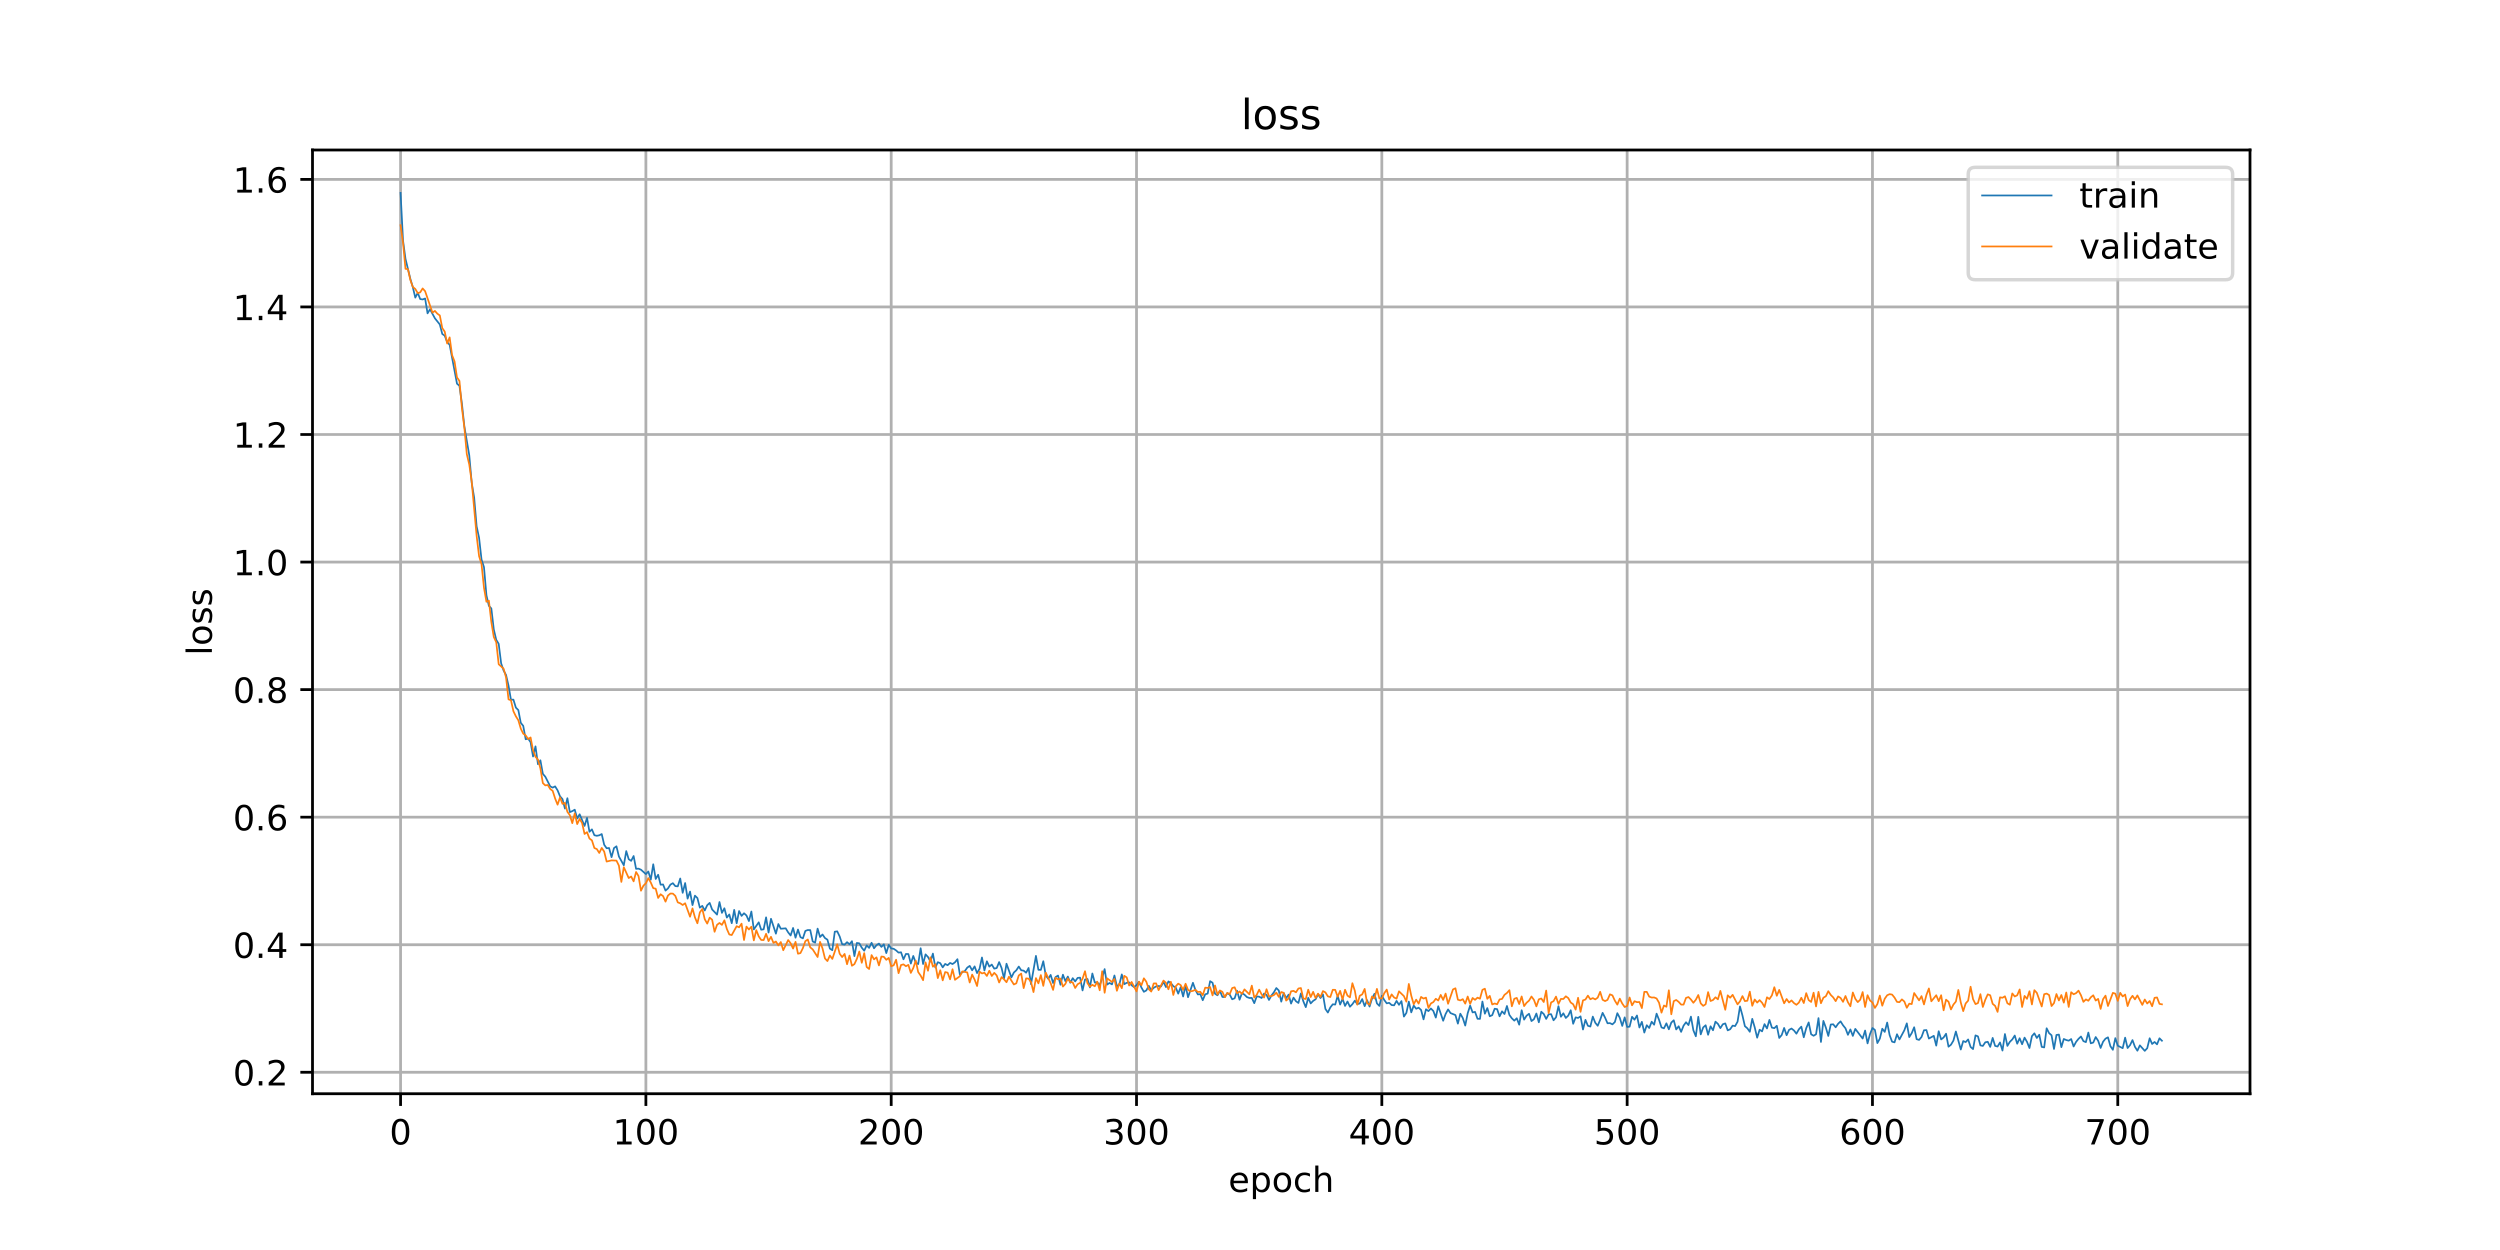<?xml version="1.0" encoding="utf-8" standalone="no"?>
<!DOCTYPE svg PUBLIC "-//W3C//DTD SVG 1.1//EN"
  "http://www.w3.org/Graphics/SVG/1.1/DTD/svg11.dtd">
<!-- Created with matplotlib (https://matplotlib.org/) -->
<svg height="360pt" version="1.1" viewBox="0 0 720 360" width="720pt" xmlns="http://www.w3.org/2000/svg" xmlns:xlink="http://www.w3.org/1999/xlink">
 <defs>
  <style type="text/css">
*{stroke-linecap:butt;stroke-linejoin:round;}
  </style>
 </defs>
 <g id="figure_1">
  <g id="patch_1">
   <path d="M 0 360 
L 720 360 
L 720 0 
L 0 0 
z
" style="fill:#ffffff;"/>
  </g>
  <g id="axes_1">
   <g id="patch_2">
    <path d="M 90 315 
L 648 315 
L 648 43.2 
L 90 43.2 
z
" style="fill:#ffffff;"/>
   </g>
   <g id="matplotlib.axis_1">
    <g id="xtick_1">
     <g id="line2d_1">
      <path clip-path="url(#pf259db536c)" d="M 115.364 315 
L 115.364 43.2 
" style="fill:none;stroke:#b0b0b0;stroke-linecap:square;stroke-width:0.8;"/>
     </g>
     <g id="line2d_2">
      <defs>
       <path d="M 0 0 
L 0 3.5 
" id="mb25afe16c7" style="stroke:#000000;stroke-width:0.8;"/>
      </defs>
      <g>
       <use style="stroke:#000000;stroke-width:0.8;" x="115.364" xlink:href="#mb25afe16c7" y="315"/>
      </g>
     </g>
     <g id="text_1">
      <!-- 0 -->
      <defs>
       <path d="M 31.781 66.406 
Q 24.172 66.406 20.328 58.906 
Q 16.5 51.422 16.5 36.375 
Q 16.5 21.391 20.328 13.891 
Q 24.172 6.391 31.781 6.391 
Q 39.453 6.391 43.281 13.891 
Q 47.125 21.391 47.125 36.375 
Q 47.125 51.422 43.281 58.906 
Q 39.453 66.406 31.781 66.406 
z
M 31.781 74.219 
Q 44.047 74.219 50.516 64.516 
Q 56.984 54.828 56.984 36.375 
Q 56.984 17.969 50.516 8.266 
Q 44.047 -1.422 31.781 -1.422 
Q 19.531 -1.422 13.062 8.266 
Q 6.594 17.969 6.594 36.375 
Q 6.594 54.828 13.062 64.516 
Q 19.531 74.219 31.781 74.219 
z
" id="DejaVuSans-48"/>
      </defs>
      <g transform="translate(112.182 329.598)scale(0.1 -0.1)">
       <use xlink:href="#DejaVuSans-48"/>
      </g>
     </g>
    </g>
    <g id="xtick_2">
     <g id="line2d_3">
      <path clip-path="url(#pf259db536c)" d="M 186.014 315 
L 186.014 43.2 
" style="fill:none;stroke:#b0b0b0;stroke-linecap:square;stroke-width:0.8;"/>
     </g>
     <g id="line2d_4">
      <g>
       <use style="stroke:#000000;stroke-width:0.8;" x="186.014" xlink:href="#mb25afe16c7" y="315"/>
      </g>
     </g>
     <g id="text_2">
      <!-- 100 -->
      <defs>
       <path d="M 12.406 8.297 
L 28.516 8.297 
L 28.516 63.922 
L 10.984 60.406 
L 10.984 69.391 
L 28.422 72.906 
L 38.281 72.906 
L 38.281 8.297 
L 54.391 8.297 
L 54.391 0 
L 12.406 0 
z
" id="DejaVuSans-49"/>
      </defs>
      <g transform="translate(176.471 329.598)scale(0.1 -0.1)">
       <use xlink:href="#DejaVuSans-49"/>
       <use x="63.623" xlink:href="#DejaVuSans-48"/>
       <use x="127.246" xlink:href="#DejaVuSans-48"/>
      </g>
     </g>
    </g>
    <g id="xtick_3">
     <g id="line2d_5">
      <path clip-path="url(#pf259db536c)" d="M 256.665 315 
L 256.665 43.2 
" style="fill:none;stroke:#b0b0b0;stroke-linecap:square;stroke-width:0.8;"/>
     </g>
     <g id="line2d_6">
      <g>
       <use style="stroke:#000000;stroke-width:0.8;" x="256.665" xlink:href="#mb25afe16c7" y="315"/>
      </g>
     </g>
     <g id="text_3">
      <!-- 200 -->
      <defs>
       <path d="M 19.188 8.297 
L 53.609 8.297 
L 53.609 0 
L 7.328 0 
L 7.328 8.297 
Q 12.938 14.109 22.625 23.891 
Q 32.328 33.688 34.812 36.531 
Q 39.547 41.844 41.422 45.531 
Q 43.312 49.219 43.312 52.781 
Q 43.312 58.594 39.234 62.25 
Q 35.156 65.922 28.609 65.922 
Q 23.969 65.922 18.812 64.312 
Q 13.672 62.703 7.812 59.422 
L 7.812 69.391 
Q 13.766 71.781 18.938 73 
Q 24.125 74.219 28.422 74.219 
Q 39.75 74.219 46.484 68.547 
Q 53.219 62.891 53.219 53.422 
Q 53.219 48.922 51.531 44.891 
Q 49.859 40.875 45.406 35.406 
Q 44.188 33.984 37.641 27.219 
Q 31.109 20.453 19.188 8.297 
z
" id="DejaVuSans-50"/>
      </defs>
      <g transform="translate(247.121 329.598)scale(0.1 -0.1)">
       <use xlink:href="#DejaVuSans-50"/>
       <use x="63.623" xlink:href="#DejaVuSans-48"/>
       <use x="127.246" xlink:href="#DejaVuSans-48"/>
      </g>
     </g>
    </g>
    <g id="xtick_4">
     <g id="line2d_7">
      <path clip-path="url(#pf259db536c)" d="M 327.316 315 
L 327.316 43.2 
" style="fill:none;stroke:#b0b0b0;stroke-linecap:square;stroke-width:0.8;"/>
     </g>
     <g id="line2d_8">
      <g>
       <use style="stroke:#000000;stroke-width:0.8;" x="327.316" xlink:href="#mb25afe16c7" y="315"/>
      </g>
     </g>
     <g id="text_4">
      <!-- 300 -->
      <defs>
       <path d="M 40.578 39.312 
Q 47.656 37.797 51.625 33 
Q 55.609 28.219 55.609 21.188 
Q 55.609 10.406 48.188 4.484 
Q 40.766 -1.422 27.094 -1.422 
Q 22.516 -1.422 17.656 -0.516 
Q 12.797 0.391 7.625 2.203 
L 7.625 11.719 
Q 11.719 9.328 16.594 8.109 
Q 21.484 6.891 26.812 6.891 
Q 36.078 6.891 40.938 10.547 
Q 45.797 14.203 45.797 21.188 
Q 45.797 27.641 41.281 31.266 
Q 36.766 34.906 28.719 34.906 
L 20.219 34.906 
L 20.219 43.016 
L 29.109 43.016 
Q 36.375 43.016 40.234 45.922 
Q 44.094 48.828 44.094 54.297 
Q 44.094 59.906 40.109 62.906 
Q 36.141 65.922 28.719 65.922 
Q 24.656 65.922 20.016 65.031 
Q 15.375 64.156 9.812 62.312 
L 9.812 71.094 
Q 15.438 72.656 20.344 73.438 
Q 25.25 74.219 29.594 74.219 
Q 40.828 74.219 47.359 69.109 
Q 53.906 64.016 53.906 55.328 
Q 53.906 49.266 50.438 45.094 
Q 46.969 40.922 40.578 39.312 
z
" id="DejaVuSans-51"/>
      </defs>
      <g transform="translate(317.772 329.598)scale(0.1 -0.1)">
       <use xlink:href="#DejaVuSans-51"/>
       <use x="63.623" xlink:href="#DejaVuSans-48"/>
       <use x="127.246" xlink:href="#DejaVuSans-48"/>
      </g>
     </g>
    </g>
    <g id="xtick_5">
     <g id="line2d_9">
      <path clip-path="url(#pf259db536c)" d="M 397.967 315 
L 397.967 43.2 
" style="fill:none;stroke:#b0b0b0;stroke-linecap:square;stroke-width:0.8;"/>
     </g>
     <g id="line2d_10">
      <g>
       <use style="stroke:#000000;stroke-width:0.8;" x="397.967" xlink:href="#mb25afe16c7" y="315"/>
      </g>
     </g>
     <g id="text_5">
      <!-- 400 -->
      <defs>
       <path d="M 37.797 64.312 
L 12.891 25.391 
L 37.797 25.391 
z
M 35.203 72.906 
L 47.609 72.906 
L 47.609 25.391 
L 58.016 25.391 
L 58.016 17.188 
L 47.609 17.188 
L 47.609 0 
L 37.797 0 
L 37.797 17.188 
L 4.891 17.188 
L 4.891 26.703 
z
" id="DejaVuSans-52"/>
      </defs>
      <g transform="translate(388.423 329.598)scale(0.1 -0.1)">
       <use xlink:href="#DejaVuSans-52"/>
       <use x="63.623" xlink:href="#DejaVuSans-48"/>
       <use x="127.246" xlink:href="#DejaVuSans-48"/>
      </g>
     </g>
    </g>
    <g id="xtick_6">
     <g id="line2d_11">
      <path clip-path="url(#pf259db536c)" d="M 468.618 315 
L 468.618 43.2 
" style="fill:none;stroke:#b0b0b0;stroke-linecap:square;stroke-width:0.8;"/>
     </g>
     <g id="line2d_12">
      <g>
       <use style="stroke:#000000;stroke-width:0.8;" x="468.618" xlink:href="#mb25afe16c7" y="315"/>
      </g>
     </g>
     <g id="text_6">
      <!-- 500 -->
      <defs>
       <path d="M 10.797 72.906 
L 49.516 72.906 
L 49.516 64.594 
L 19.828 64.594 
L 19.828 46.734 
Q 21.969 47.469 24.109 47.828 
Q 26.266 48.188 28.422 48.188 
Q 40.625 48.188 47.75 41.5 
Q 54.891 34.812 54.891 23.391 
Q 54.891 11.625 47.562 5.094 
Q 40.234 -1.422 26.906 -1.422 
Q 22.312 -1.422 17.547 -0.641 
Q 12.797 0.141 7.719 1.703 
L 7.719 11.625 
Q 12.109 9.234 16.797 8.062 
Q 21.484 6.891 26.703 6.891 
Q 35.156 6.891 40.078 11.328 
Q 45.016 15.766 45.016 23.391 
Q 45.016 31 40.078 35.438 
Q 35.156 39.891 26.703 39.891 
Q 22.75 39.891 18.812 39.016 
Q 14.891 38.141 10.797 36.281 
z
" id="DejaVuSans-53"/>
      </defs>
      <g transform="translate(459.074 329.598)scale(0.1 -0.1)">
       <use xlink:href="#DejaVuSans-53"/>
       <use x="63.623" xlink:href="#DejaVuSans-48"/>
       <use x="127.246" xlink:href="#DejaVuSans-48"/>
      </g>
     </g>
    </g>
    <g id="xtick_7">
     <g id="line2d_13">
      <path clip-path="url(#pf259db536c)" d="M 539.268 315 
L 539.268 43.2 
" style="fill:none;stroke:#b0b0b0;stroke-linecap:square;stroke-width:0.8;"/>
     </g>
     <g id="line2d_14">
      <g>
       <use style="stroke:#000000;stroke-width:0.8;" x="539.268" xlink:href="#mb25afe16c7" y="315"/>
      </g>
     </g>
     <g id="text_7">
      <!-- 600 -->
      <defs>
       <path d="M 33.016 40.375 
Q 26.375 40.375 22.484 35.828 
Q 18.609 31.297 18.609 23.391 
Q 18.609 15.531 22.484 10.953 
Q 26.375 6.391 33.016 6.391 
Q 39.656 6.391 43.531 10.953 
Q 47.406 15.531 47.406 23.391 
Q 47.406 31.297 43.531 35.828 
Q 39.656 40.375 33.016 40.375 
z
M 52.594 71.297 
L 52.594 62.312 
Q 48.875 64.062 45.094 64.984 
Q 41.312 65.922 37.594 65.922 
Q 27.828 65.922 22.672 59.328 
Q 17.531 52.734 16.797 39.406 
Q 19.672 43.656 24.016 45.922 
Q 28.375 48.188 33.594 48.188 
Q 44.578 48.188 50.953 41.516 
Q 57.328 34.859 57.328 23.391 
Q 57.328 12.156 50.688 5.359 
Q 44.047 -1.422 33.016 -1.422 
Q 20.359 -1.422 13.672 8.266 
Q 6.984 17.969 6.984 36.375 
Q 6.984 53.656 15.188 63.938 
Q 23.391 74.219 37.203 74.219 
Q 40.922 74.219 44.703 73.484 
Q 48.484 72.75 52.594 71.297 
z
" id="DejaVuSans-54"/>
      </defs>
      <g transform="translate(529.725 329.598)scale(0.1 -0.1)">
       <use xlink:href="#DejaVuSans-54"/>
       <use x="63.623" xlink:href="#DejaVuSans-48"/>
       <use x="127.246" xlink:href="#DejaVuSans-48"/>
      </g>
     </g>
    </g>
    <g id="xtick_8">
     <g id="line2d_15">
      <path clip-path="url(#pf259db536c)" d="M 609.919 315 
L 609.919 43.2 
" style="fill:none;stroke:#b0b0b0;stroke-linecap:square;stroke-width:0.8;"/>
     </g>
     <g id="line2d_16">
      <g>
       <use style="stroke:#000000;stroke-width:0.8;" x="609.919" xlink:href="#mb25afe16c7" y="315"/>
      </g>
     </g>
     <g id="text_8">
      <!-- 700 -->
      <defs>
       <path d="M 8.203 72.906 
L 55.078 72.906 
L 55.078 68.703 
L 28.609 0 
L 18.312 0 
L 43.219 64.594 
L 8.203 64.594 
z
" id="DejaVuSans-55"/>
      </defs>
      <g transform="translate(600.375 329.598)scale(0.1 -0.1)">
       <use xlink:href="#DejaVuSans-55"/>
       <use x="63.623" xlink:href="#DejaVuSans-48"/>
       <use x="127.246" xlink:href="#DejaVuSans-48"/>
      </g>
     </g>
    </g>
    <g id="text_9">
     <!-- epoch -->
     <defs>
      <path d="M 56.203 29.594 
L 56.203 25.203 
L 14.891 25.203 
Q 15.484 15.922 20.484 11.062 
Q 25.484 6.203 34.422 6.203 
Q 39.594 6.203 44.453 7.469 
Q 49.312 8.734 54.109 11.281 
L 54.109 2.781 
Q 49.266 0.734 44.188 -0.344 
Q 39.109 -1.422 33.891 -1.422 
Q 20.797 -1.422 13.156 6.188 
Q 5.516 13.812 5.516 26.812 
Q 5.516 40.234 12.766 48.109 
Q 20.016 56 32.328 56 
Q 43.359 56 49.781 48.891 
Q 56.203 41.797 56.203 29.594 
z
M 47.219 32.234 
Q 47.125 39.594 43.094 43.984 
Q 39.062 48.391 32.422 48.391 
Q 24.906 48.391 20.391 44.141 
Q 15.875 39.891 15.188 32.172 
z
" id="DejaVuSans-101"/>
      <path d="M 18.109 8.203 
L 18.109 -20.797 
L 9.078 -20.797 
L 9.078 54.688 
L 18.109 54.688 
L 18.109 46.391 
Q 20.953 51.266 25.266 53.625 
Q 29.594 56 35.594 56 
Q 45.562 56 51.781 48.094 
Q 58.016 40.188 58.016 27.297 
Q 58.016 14.406 51.781 6.484 
Q 45.562 -1.422 35.594 -1.422 
Q 29.594 -1.422 25.266 0.953 
Q 20.953 3.328 18.109 8.203 
z
M 48.688 27.297 
Q 48.688 37.203 44.609 42.844 
Q 40.531 48.484 33.406 48.484 
Q 26.266 48.484 22.188 42.844 
Q 18.109 37.203 18.109 27.297 
Q 18.109 17.391 22.188 11.75 
Q 26.266 6.109 33.406 6.109 
Q 40.531 6.109 44.609 11.75 
Q 48.688 17.391 48.688 27.297 
z
" id="DejaVuSans-112"/>
      <path d="M 30.609 48.391 
Q 23.391 48.391 19.188 42.75 
Q 14.984 37.109 14.984 27.297 
Q 14.984 17.484 19.156 11.844 
Q 23.344 6.203 30.609 6.203 
Q 37.797 6.203 41.984 11.859 
Q 46.188 17.531 46.188 27.297 
Q 46.188 37.016 41.984 42.703 
Q 37.797 48.391 30.609 48.391 
z
M 30.609 56 
Q 42.328 56 49.016 48.375 
Q 55.719 40.766 55.719 27.297 
Q 55.719 13.875 49.016 6.219 
Q 42.328 -1.422 30.609 -1.422 
Q 18.844 -1.422 12.172 6.219 
Q 5.516 13.875 5.516 27.297 
Q 5.516 40.766 12.172 48.375 
Q 18.844 56 30.609 56 
z
" id="DejaVuSans-111"/>
      <path d="M 48.781 52.594 
L 48.781 44.188 
Q 44.969 46.297 41.141 47.344 
Q 37.312 48.391 33.406 48.391 
Q 24.656 48.391 19.812 42.844 
Q 14.984 37.312 14.984 27.297 
Q 14.984 17.281 19.812 11.734 
Q 24.656 6.203 33.406 6.203 
Q 37.312 6.203 41.141 7.25 
Q 44.969 8.297 48.781 10.406 
L 48.781 2.094 
Q 45.016 0.344 40.984 -0.531 
Q 36.969 -1.422 32.422 -1.422 
Q 20.062 -1.422 12.781 6.344 
Q 5.516 14.109 5.516 27.297 
Q 5.516 40.672 12.859 48.328 
Q 20.219 56 33.016 56 
Q 37.156 56 41.109 55.141 
Q 45.062 54.297 48.781 52.594 
z
" id="DejaVuSans-99"/>
      <path d="M 54.891 33.016 
L 54.891 0 
L 45.906 0 
L 45.906 32.719 
Q 45.906 40.484 42.875 44.328 
Q 39.844 48.188 33.797 48.188 
Q 26.516 48.188 22.312 43.547 
Q 18.109 38.922 18.109 30.906 
L 18.109 0 
L 9.078 0 
L 9.078 75.984 
L 18.109 75.984 
L 18.109 46.188 
Q 21.344 51.125 25.703 53.562 
Q 30.078 56 35.797 56 
Q 45.219 56 50.047 50.172 
Q 54.891 44.344 54.891 33.016 
z
" id="DejaVuSans-104"/>
     </defs>
     <g transform="translate(353.772 343.277)scale(0.1 -0.1)">
      <use xlink:href="#DejaVuSans-101"/>
      <use x="61.523" xlink:href="#DejaVuSans-112"/>
      <use x="125" xlink:href="#DejaVuSans-111"/>
      <use x="186.182" xlink:href="#DejaVuSans-99"/>
      <use x="241.162" xlink:href="#DejaVuSans-104"/>
     </g>
    </g>
   </g>
   <g id="matplotlib.axis_2">
    <g id="ytick_1">
     <g id="line2d_17">
      <path clip-path="url(#pf259db536c)" d="M 90 308.812 
L 648 308.812 
" style="fill:none;stroke:#b0b0b0;stroke-linecap:square;stroke-width:0.8;"/>
     </g>
     <g id="line2d_18">
      <defs>
       <path d="M 0 0 
L -3.5 0 
" id="m1649372c09" style="stroke:#000000;stroke-width:0.8;"/>
      </defs>
      <g>
       <use style="stroke:#000000;stroke-width:0.8;" x="90" xlink:href="#m1649372c09" y="308.812"/>
      </g>
     </g>
     <g id="text_10">
      <!-- 0.2 -->
      <defs>
       <path d="M 10.688 12.406 
L 21 12.406 
L 21 0 
L 10.688 0 
z
" id="DejaVuSans-46"/>
      </defs>
      <g transform="translate(67.097 312.611)scale(0.1 -0.1)">
       <use xlink:href="#DejaVuSans-48"/>
       <use x="63.623" xlink:href="#DejaVuSans-46"/>
       <use x="95.41" xlink:href="#DejaVuSans-50"/>
      </g>
     </g>
    </g>
    <g id="ytick_2">
     <g id="line2d_19">
      <path clip-path="url(#pf259db536c)" d="M 90 272.077 
L 648 272.077 
" style="fill:none;stroke:#b0b0b0;stroke-linecap:square;stroke-width:0.8;"/>
     </g>
     <g id="line2d_20">
      <g>
       <use style="stroke:#000000;stroke-width:0.8;" x="90" xlink:href="#m1649372c09" y="272.077"/>
      </g>
     </g>
     <g id="text_11">
      <!-- 0.4 -->
      <g transform="translate(67.097 275.876)scale(0.1 -0.1)">
       <use xlink:href="#DejaVuSans-48"/>
       <use x="63.623" xlink:href="#DejaVuSans-46"/>
       <use x="95.41" xlink:href="#DejaVuSans-52"/>
      </g>
     </g>
    </g>
    <g id="ytick_3">
     <g id="line2d_21">
      <path clip-path="url(#pf259db536c)" d="M 90 235.342 
L 648 235.342 
" style="fill:none;stroke:#b0b0b0;stroke-linecap:square;stroke-width:0.8;"/>
     </g>
     <g id="line2d_22">
      <g>
       <use style="stroke:#000000;stroke-width:0.8;" x="90" xlink:href="#m1649372c09" y="235.342"/>
      </g>
     </g>
     <g id="text_12">
      <!-- 0.6 -->
      <g transform="translate(67.097 239.141)scale(0.1 -0.1)">
       <use xlink:href="#DejaVuSans-48"/>
       <use x="63.623" xlink:href="#DejaVuSans-46"/>
       <use x="95.41" xlink:href="#DejaVuSans-54"/>
      </g>
     </g>
    </g>
    <g id="ytick_4">
     <g id="line2d_23">
      <path clip-path="url(#pf259db536c)" d="M 90 198.607 
L 648 198.607 
" style="fill:none;stroke:#b0b0b0;stroke-linecap:square;stroke-width:0.8;"/>
     </g>
     <g id="line2d_24">
      <g>
       <use style="stroke:#000000;stroke-width:0.8;" x="90" xlink:href="#m1649372c09" y="198.607"/>
      </g>
     </g>
     <g id="text_13">
      <!-- 0.8 -->
      <defs>
       <path d="M 31.781 34.625 
Q 24.75 34.625 20.719 30.859 
Q 16.703 27.094 16.703 20.516 
Q 16.703 13.922 20.719 10.156 
Q 24.75 6.391 31.781 6.391 
Q 38.812 6.391 42.859 10.172 
Q 46.922 13.969 46.922 20.516 
Q 46.922 27.094 42.891 30.859 
Q 38.875 34.625 31.781 34.625 
z
M 21.922 38.812 
Q 15.578 40.375 12.031 44.719 
Q 8.5 49.078 8.5 55.328 
Q 8.5 64.062 14.719 69.141 
Q 20.953 74.219 31.781 74.219 
Q 42.672 74.219 48.875 69.141 
Q 55.078 64.062 55.078 55.328 
Q 55.078 49.078 51.531 44.719 
Q 48 40.375 41.703 38.812 
Q 48.828 37.156 52.797 32.312 
Q 56.781 27.484 56.781 20.516 
Q 56.781 9.906 50.312 4.234 
Q 43.844 -1.422 31.781 -1.422 
Q 19.734 -1.422 13.25 4.234 
Q 6.781 9.906 6.781 20.516 
Q 6.781 27.484 10.781 32.312 
Q 14.797 37.156 21.922 38.812 
z
M 18.312 54.391 
Q 18.312 48.734 21.844 45.562 
Q 25.391 42.391 31.781 42.391 
Q 38.141 42.391 41.719 45.562 
Q 45.312 48.734 45.312 54.391 
Q 45.312 60.062 41.719 63.234 
Q 38.141 66.406 31.781 66.406 
Q 25.391 66.406 21.844 63.234 
Q 18.312 60.062 18.312 54.391 
z
" id="DejaVuSans-56"/>
      </defs>
      <g transform="translate(67.097 202.407)scale(0.1 -0.1)">
       <use xlink:href="#DejaVuSans-48"/>
       <use x="63.623" xlink:href="#DejaVuSans-46"/>
       <use x="95.41" xlink:href="#DejaVuSans-56"/>
      </g>
     </g>
    </g>
    <g id="ytick_5">
     <g id="line2d_25">
      <path clip-path="url(#pf259db536c)" d="M 90 161.872 
L 648 161.872 
" style="fill:none;stroke:#b0b0b0;stroke-linecap:square;stroke-width:0.8;"/>
     </g>
     <g id="line2d_26">
      <g>
       <use style="stroke:#000000;stroke-width:0.8;" x="90" xlink:href="#m1649372c09" y="161.872"/>
      </g>
     </g>
     <g id="text_14">
      <!-- 1.0 -->
      <g transform="translate(67.097 165.672)scale(0.1 -0.1)">
       <use xlink:href="#DejaVuSans-49"/>
       <use x="63.623" xlink:href="#DejaVuSans-46"/>
       <use x="95.41" xlink:href="#DejaVuSans-48"/>
      </g>
     </g>
    </g>
    <g id="ytick_6">
     <g id="line2d_27">
      <path clip-path="url(#pf259db536c)" d="M 90 125.137 
L 648 125.137 
" style="fill:none;stroke:#b0b0b0;stroke-linecap:square;stroke-width:0.8;"/>
     </g>
     <g id="line2d_28">
      <g>
       <use style="stroke:#000000;stroke-width:0.8;" x="90" xlink:href="#m1649372c09" y="125.137"/>
      </g>
     </g>
     <g id="text_15">
      <!-- 1.2 -->
      <g transform="translate(67.097 128.937)scale(0.1 -0.1)">
       <use xlink:href="#DejaVuSans-49"/>
       <use x="63.623" xlink:href="#DejaVuSans-46"/>
       <use x="95.41" xlink:href="#DejaVuSans-50"/>
      </g>
     </g>
    </g>
    <g id="ytick_7">
     <g id="line2d_29">
      <path clip-path="url(#pf259db536c)" d="M 90 88.403 
L 648 88.403 
" style="fill:none;stroke:#b0b0b0;stroke-linecap:square;stroke-width:0.8;"/>
     </g>
     <g id="line2d_30">
      <g>
       <use style="stroke:#000000;stroke-width:0.8;" x="90" xlink:href="#m1649372c09" y="88.403"/>
      </g>
     </g>
     <g id="text_16">
      <!-- 1.4 -->
      <g transform="translate(67.097 92.202)scale(0.1 -0.1)">
       <use xlink:href="#DejaVuSans-49"/>
       <use x="63.623" xlink:href="#DejaVuSans-46"/>
       <use x="95.41" xlink:href="#DejaVuSans-52"/>
      </g>
     </g>
    </g>
    <g id="ytick_8">
     <g id="line2d_31">
      <path clip-path="url(#pf259db536c)" d="M 90 51.668 
L 648 51.668 
" style="fill:none;stroke:#b0b0b0;stroke-linecap:square;stroke-width:0.8;"/>
     </g>
     <g id="line2d_32">
      <g>
       <use style="stroke:#000000;stroke-width:0.8;" x="90" xlink:href="#m1649372c09" y="51.668"/>
      </g>
     </g>
     <g id="text_17">
      <!-- 1.6 -->
      <g transform="translate(67.097 55.467)scale(0.1 -0.1)">
       <use xlink:href="#DejaVuSans-49"/>
       <use x="63.623" xlink:href="#DejaVuSans-46"/>
       <use x="95.41" xlink:href="#DejaVuSans-54"/>
      </g>
     </g>
    </g>
    <g id="text_18">
     <!-- loss -->
     <defs>
      <path d="M 9.422 75.984 
L 18.406 75.984 
L 18.406 0 
L 9.422 0 
z
" id="DejaVuSans-108"/>
      <path d="M 44.281 53.078 
L 44.281 44.578 
Q 40.484 46.531 36.375 47.5 
Q 32.281 48.484 27.875 48.484 
Q 21.188 48.484 17.844 46.438 
Q 14.5 44.391 14.5 40.281 
Q 14.5 37.156 16.891 35.375 
Q 19.281 33.594 26.516 31.984 
L 29.594 31.297 
Q 39.156 29.25 43.188 25.516 
Q 47.219 21.781 47.219 15.094 
Q 47.219 7.469 41.188 3.016 
Q 35.156 -1.422 24.609 -1.422 
Q 20.219 -1.422 15.453 -0.562 
Q 10.688 0.297 5.422 2 
L 5.422 11.281 
Q 10.406 8.688 15.234 7.391 
Q 20.062 6.109 24.812 6.109 
Q 31.156 6.109 34.562 8.281 
Q 37.984 10.453 37.984 14.406 
Q 37.984 18.062 35.516 20.016 
Q 33.062 21.969 24.703 23.781 
L 21.578 24.516 
Q 13.234 26.266 9.516 29.906 
Q 5.812 33.547 5.812 39.891 
Q 5.812 47.609 11.281 51.797 
Q 16.75 56 26.812 56 
Q 31.781 56 36.172 55.266 
Q 40.578 54.547 44.281 53.078 
z
" id="DejaVuSans-115"/>
     </defs>
     <g transform="translate(61.017 188.758)rotate(-90)scale(0.1 -0.1)">
      <use xlink:href="#DejaVuSans-108"/>
      <use x="27.783" xlink:href="#DejaVuSans-111"/>
      <use x="88.965" xlink:href="#DejaVuSans-115"/>
      <use x="141.064" xlink:href="#DejaVuSans-115"/>
     </g>
    </g>
   </g>
   <g id="line2d_33">
    <path clip-path="url(#pf259db536c)" d="M 115.364 55.555 
L 116.07 69.267 
L 116.777 74.532 
L 118.19 80.35 
L 118.896 82.718 
L 119.603 85.714 
L 120.309 84.341 
L 121.016 86.128 
L 121.722 86.243 
L 122.429 85.967 
L 123.135 90.242 
L 123.842 89.072 
L 125.255 91.677 
L 126.668 93.452 
L 127.374 96.182 
L 128.081 96.675 
L 128.787 98.541 
L 129.494 99.294 
L 131.613 110.5 
L 132.32 111.108 
L 133.026 116.196 
L 133.733 122.797 
L 135.146 131.108 
L 135.852 139.043 
L 136.559 143.322 
L 137.265 151.564 
L 137.972 154.873 
L 138.678 161.139 
L 139.385 163.347 
L 140.091 171.42 
L 140.798 174.481 
L 141.504 175.233 
L 142.211 181.276 
L 142.917 184.262 
L 143.624 185.434 
L 144.33 191.037 
L 145.037 193.119 
L 145.743 194.401 
L 146.45 197.449 
L 147.156 201.52 
L 147.863 201.492 
L 148.57 203.791 
L 149.276 204.505 
L 149.983 208.171 
L 150.689 209.055 
L 151.396 212.906 
L 152.102 212.714 
L 152.809 213.757 
L 153.515 217.873 
L 154.222 214.959 
L 154.928 220.082 
L 155.635 218.973 
L 156.341 222.873 
L 157.048 223.69 
L 158.461 226.471 
L 159.167 226.831 
L 159.874 226.477 
L 160.58 227.611 
L 161.287 229.335 
L 161.993 230.14 
L 162.7 232.86 
L 163.406 229.886 
L 164.113 233.893 
L 164.819 233.608 
L 165.526 233.19 
L 166.232 235.728 
L 166.939 234.518 
L 168.352 237.861 
L 169.058 235.548 
L 169.765 239.553 
L 170.471 238.859 
L 171.178 240.547 
L 171.884 240.706 
L 172.591 240.568 
L 173.297 240.212 
L 174.004 243.284 
L 174.71 244.292 
L 175.417 244.227 
L 176.123 246.856 
L 176.83 244.245 
L 177.536 243.734 
L 178.243 246.663 
L 179.656 249.2 
L 180.362 245.121 
L 181.069 247.45 
L 181.775 247.919 
L 182.482 246.537 
L 183.188 250.225 
L 183.895 250.17 
L 184.601 250.478 
L 186.014 251.742 
L 186.721 250.995 
L 187.427 253.34 
L 188.134 248.915 
L 188.84 253.142 
L 189.547 251.931 
L 190.253 254.789 
L 190.96 254.722 
L 191.666 256.493 
L 192.373 255.875 
L 193.08 254.768 
L 193.786 254.356 
L 194.493 255.201 
L 195.199 255.267 
L 195.906 253.013 
L 196.612 257.126 
L 197.319 254.321 
L 198.025 258.8 
L 198.732 256.781 
L 199.438 260.664 
L 200.145 257.95 
L 200.851 258.635 
L 201.558 261.4 
L 202.264 260.896 
L 202.971 262.216 
L 203.677 260.7 
L 204.384 260.033 
L 205.09 261.925 
L 206.503 263.403 
L 207.21 259.793 
L 207.916 262.903 
L 208.623 261.584 
L 209.329 264.259 
L 210.036 263.362 
L 210.742 265.875 
L 211.449 262.048 
L 212.155 265.9 
L 212.862 262.383 
L 213.568 263.777 
L 214.275 263.019 
L 214.981 263.656 
L 215.688 265.268 
L 216.394 262.522 
L 217.101 267.678 
L 218.514 265.631 
L 219.22 267.759 
L 219.927 267.642 
L 220.633 264.2 
L 221.34 268.566 
L 222.046 264.61 
L 223.459 268.894 
L 224.166 266.12 
L 224.872 267.474 
L 226.285 267.363 
L 226.992 268.528 
L 227.698 269.421 
L 228.405 267.253 
L 229.111 270.049 
L 229.818 267.713 
L 230.524 269.895 
L 231.231 270.244 
L 231.937 268.106 
L 232.644 267.847 
L 233.35 267.865 
L 234.057 271.149 
L 234.763 271.47 
L 235.47 267.445 
L 236.177 269.858 
L 236.883 269.134 
L 237.59 270.154 
L 238.296 270.623 
L 239.003 273.197 
L 239.709 273.657 
L 240.416 268.328 
L 241.122 268.227 
L 241.829 269.708 
L 242.535 271.919 
L 243.242 272.053 
L 243.948 271.346 
L 244.655 271.954 
L 245.361 271.062 
L 246.068 275.356 
L 246.774 271.571 
L 247.481 271.682 
L 248.187 272.928 
L 248.894 273.803 
L 249.6 272.28 
L 250.307 272.989 
L 251.013 271.518 
L 251.72 273.101 
L 252.426 272.216 
L 253.133 271.759 
L 253.839 272.703 
L 254.546 271.964 
L 255.252 274.487 
L 255.959 272.119 
L 256.665 273.158 
L 257.372 273.245 
L 258.078 273.721 
L 258.785 274.36 
L 259.491 274.251 
L 260.198 276.28 
L 260.904 274.738 
L 261.611 274.769 
L 262.317 277.508 
L 263.024 275.315 
L 263.73 277.26 
L 264.437 277.656 
L 265.143 273.098 
L 265.85 277.629 
L 266.556 274.861 
L 267.263 275.611 
L 267.969 276.934 
L 268.676 274.638 
L 269.382 278.64 
L 270.089 277.115 
L 270.795 277.387 
L 271.502 278.593 
L 272.208 277.615 
L 272.915 277.98 
L 273.621 277.322 
L 274.328 277.646 
L 275.034 277.147 
L 275.741 276.249 
L 276.447 280.716 
L 277.154 279.965 
L 277.86 279.687 
L 278.567 278.679 
L 279.273 278.179 
L 279.98 279.445 
L 280.687 278.325 
L 281.393 280.244 
L 282.1 279.031 
L 282.806 275.756 
L 283.513 279.495 
L 284.219 276.856 
L 284.926 278.38 
L 285.632 277.8 
L 286.339 278.964 
L 287.045 278.804 
L 287.752 277.082 
L 288.458 278.795 
L 289.165 281.814 
L 289.871 277.555 
L 291.284 281.491 
L 291.991 280.089 
L 292.697 279.45 
L 293.404 278.371 
L 294.11 279.433 
L 294.817 279.549 
L 295.523 280.143 
L 296.23 278.775 
L 296.936 283.434 
L 298.349 275.299 
L 299.056 279.297 
L 299.762 279.326 
L 300.469 276.834 
L 301.175 280.918 
L 301.882 281.879 
L 302.588 280.778 
L 303.295 283.114 
L 304.001 281.4 
L 304.708 280.965 
L 305.414 283.603 
L 306.121 280.715 
L 306.827 282.578 
L 307.534 281.25 
L 308.24 283.029 
L 308.947 281.717 
L 309.653 282.644 
L 310.36 281.631 
L 311.066 281.566 
L 311.773 285.239 
L 312.479 282.108 
L 313.186 281.936 
L 313.892 284.367 
L 314.599 280.366 
L 315.305 282.981 
L 316.012 282.904 
L 316.718 283.801 
L 317.425 281.655 
L 318.131 279.108 
L 318.838 283.568 
L 319.544 283.09 
L 320.251 283.497 
L 320.957 280.942 
L 321.664 284.043 
L 322.37 283.551 
L 323.077 280.636 
L 323.783 283.442 
L 324.49 283.056 
L 325.197 282.924 
L 325.903 283.762 
L 326.61 284.279 
L 327.316 283.712 
L 328.023 282.769 
L 328.729 284.425 
L 329.436 285.635 
L 330.142 285.247 
L 330.849 283.916 
L 331.555 285.213 
L 332.262 284.493 
L 332.968 284.085 
L 333.675 283.969 
L 334.381 284.083 
L 335.088 282.772 
L 335.794 284.274 
L 336.501 282.651 
L 337.207 283.129 
L 337.914 284.024 
L 338.62 284.427 
L 339.327 286.167 
L 340.033 284.293 
L 340.74 286.988 
L 341.446 283.901 
L 342.153 287.198 
L 343.566 283.044 
L 344.272 285.075 
L 344.979 286.397 
L 345.685 286.309 
L 346.392 288.064 
L 347.098 286.363 
L 347.805 286.155 
L 348.511 282.584 
L 349.218 283.029 
L 349.924 286.201 
L 350.631 286.645 
L 351.337 285.354 
L 352.044 287.11 
L 352.75 287.159 
L 353.457 286.035 
L 354.163 286.447 
L 354.87 287.788 
L 355.576 287.511 
L 356.283 285.354 
L 356.989 287.911 
L 357.696 286.006 
L 358.402 286.465 
L 359.109 287.155 
L 359.815 287.42 
L 360.522 287.407 
L 361.228 288.917 
L 361.935 286.959 
L 362.641 287.051 
L 363.348 287.424 
L 364.054 286.145 
L 364.761 286.509 
L 365.467 287.989 
L 366.174 286.711 
L 366.88 285.78 
L 367.587 284.556 
L 368.293 285.267 
L 369 288.474 
L 369.707 286.008 
L 370.413 287.474 
L 371.12 286.455 
L 371.826 289.03 
L 372.533 287.327 
L 373.239 288.356 
L 373.946 288.851 
L 374.652 286.111 
L 375.359 288.373 
L 376.065 290.061 
L 376.772 287.367 
L 377.478 288.983 
L 378.185 288.255 
L 378.891 287.792 
L 379.598 286.353 
L 380.304 287.43 
L 381.011 286.376 
L 381.717 290.574 
L 382.424 291.614 
L 383.13 290.141 
L 383.837 289.236 
L 384.543 289.315 
L 385.25 286.794 
L 385.956 289.306 
L 386.663 287.668 
L 387.369 289.702 
L 388.076 288.433 
L 388.782 289.936 
L 389.489 289.207 
L 390.195 288.19 
L 390.902 289.174 
L 391.608 289.007 
L 392.315 287.735 
L 393.021 289.766 
L 393.728 288.057 
L 394.434 289.887 
L 395.141 287.605 
L 395.847 286.202 
L 396.554 288.976 
L 397.26 289.694 
L 397.967 286.778 
L 398.673 288.002 
L 399.38 288.962 
L 400.086 288.812 
L 400.793 289.458 
L 401.499 289.536 
L 402.206 288.262 
L 402.912 289.393 
L 403.619 288.324 
L 404.325 292.775 
L 405.032 291.719 
L 405.738 288.477 
L 406.445 291.563 
L 407.151 289.616 
L 407.858 290.515 
L 408.564 290.221 
L 409.271 290.868 
L 409.977 293.573 
L 410.684 290.67 
L 411.39 291.201 
L 412.097 290.442 
L 412.803 291.166 
L 413.51 293.062 
L 414.217 289.799 
L 415.63 293.97 
L 416.336 292.03 
L 417.043 290.716 
L 417.749 291.767 
L 419.162 292.34 
L 419.869 294.798 
L 420.575 291.947 
L 421.282 293.2 
L 421.988 295.357 
L 422.695 291.818 
L 423.401 289.617 
L 424.108 291.57 
L 424.814 291.426 
L 425.521 293.403 
L 426.227 293.441 
L 426.934 288.453 
L 427.64 291.943 
L 428.347 290.329 
L 429.053 292.682 
L 429.76 292.37 
L 430.466 290.511 
L 431.173 290.633 
L 431.879 292.704 
L 432.586 291.267 
L 433.292 292.039 
L 433.999 289.725 
L 434.705 292.303 
L 435.412 293.271 
L 436.118 293.943 
L 436.825 293.26 
L 437.531 295.101 
L 438.238 290.954 
L 438.944 293.657 
L 439.651 292.521 
L 440.357 291.966 
L 441.064 294.065 
L 441.77 293.539 
L 442.477 291.893 
L 443.183 294.42 
L 443.89 291.383 
L 444.596 292.026 
L 445.303 293.445 
L 446.009 292.122 
L 446.716 292.085 
L 447.422 293.841 
L 448.129 292.982 
L 448.835 289.787 
L 449.542 292.82 
L 450.248 291.833 
L 450.955 293.168 
L 451.661 292.502 
L 452.368 290.959 
L 453.074 294.843 
L 453.781 293.011 
L 454.487 293.172 
L 455.194 292.712 
L 455.9 296.492 
L 456.607 293.719 
L 457.313 295.424 
L 458.02 295.642 
L 458.727 292.785 
L 459.433 294.545 
L 460.14 295.418 
L 460.846 293.711 
L 461.553 291.703 
L 462.259 293.078 
L 462.966 294.704 
L 463.672 294.662 
L 464.379 295.019 
L 465.085 294.339 
L 465.792 291.798 
L 466.498 293.135 
L 467.205 295.455 
L 467.911 293.004 
L 468.618 295.755 
L 469.324 295.679 
L 470.031 292.834 
L 470.737 293.671 
L 471.444 292.461 
L 472.15 295.918 
L 472.857 294.293 
L 473.563 297.375 
L 474.27 295.264 
L 474.976 296.06 
L 475.683 294.259 
L 476.389 295.119 
L 477.096 291.937 
L 477.802 293.707 
L 478.509 295.891 
L 479.215 296.161 
L 479.922 294.72 
L 480.628 296.443 
L 481.335 294.497 
L 482.041 293.841 
L 482.748 296.481 
L 483.454 295.561 
L 484.161 297.174 
L 484.867 295.384 
L 485.574 294.408 
L 486.28 295.223 
L 486.987 292.793 
L 487.693 296.732 
L 488.4 298.447 
L 489.106 292.856 
L 489.813 297.901 
L 490.519 295.893 
L 491.226 295.28 
L 491.932 298.005 
L 492.639 295.575 
L 493.345 296.717 
L 494.052 294.243 
L 494.758 294.872 
L 495.465 296.1 
L 496.171 294.989 
L 496.878 294.741 
L 497.584 296.742 
L 498.291 296.423 
L 498.997 295.378 
L 499.704 295.518 
L 500.41 294.26 
L 501.117 289.863 
L 501.824 292.454 
L 502.53 295.538 
L 503.237 296.152 
L 503.943 297.15 
L 504.65 293.433 
L 505.356 295.869 
L 506.063 298.85 
L 506.769 296.565 
L 507.476 297.03 
L 508.182 294.954 
L 508.889 296.19 
L 509.595 293.733 
L 510.302 295.954 
L 511.008 296.112 
L 511.715 295.424 
L 512.421 298.928 
L 513.128 298.085 
L 513.834 296.05 
L 514.541 298.144 
L 515.247 296.606 
L 515.954 296.218 
L 516.66 296.771 
L 517.367 297.698 
L 518.073 296.446 
L 518.78 295.677 
L 519.486 298.732 
L 520.193 296.115 
L 520.899 294.461 
L 521.606 297.866 
L 522.312 298.304 
L 523.019 297.871 
L 523.725 293.225 
L 524.432 300.078 
L 525.138 294.024 
L 525.845 295.949 
L 526.551 298.346 
L 527.258 295.059 
L 527.964 294.992 
L 528.671 295.86 
L 529.377 294.836 
L 530.084 294.157 
L 530.79 295.277 
L 531.497 296.156 
L 532.203 298.025 
L 532.91 296.476 
L 533.616 298.337 
L 534.323 296.318 
L 536.442 299.097 
L 537.149 296.799 
L 537.855 300.493 
L 538.562 297.814 
L 539.268 296.068 
L 539.975 296.62 
L 540.681 300.405 
L 541.388 299.137 
L 542.094 296.273 
L 542.801 297.188 
L 543.507 294.498 
L 544.214 298.131 
L 544.92 300.005 
L 545.627 300.194 
L 546.334 297.864 
L 547.04 299.358 
L 548.453 296.706 
L 549.16 294.729 
L 549.866 298.672 
L 550.573 297.545 
L 551.279 295.852 
L 551.986 299.275 
L 552.692 299.496 
L 553.399 298.657 
L 554.105 296.706 
L 554.812 296.663 
L 555.518 299.105 
L 556.931 298.319 
L 557.638 301.131 
L 558.344 296.994 
L 559.051 299.354 
L 559.757 298.795 
L 560.464 297.717 
L 561.17 301.448 
L 561.877 300.877 
L 562.583 299.696 
L 563.29 297.071 
L 564.703 302.256 
L 565.409 299.826 
L 566.116 300.121 
L 566.822 299.359 
L 567.529 301.515 
L 568.235 302.143 
L 568.942 298.192 
L 569.648 298.471 
L 570.355 301.07 
L 571.061 301.228 
L 571.768 300.174 
L 572.474 300.041 
L 573.181 301.495 
L 573.887 298.922 
L 574.594 301.221 
L 575.3 301.403 
L 576.007 300.225 
L 576.713 302.555 
L 577.42 297.813 
L 578.126 301.217 
L 578.833 300.059 
L 579.539 299.352 
L 580.246 298.236 
L 580.952 300.588 
L 581.659 299.013 
L 582.365 300.743 
L 583.072 298.842 
L 583.778 300.057 
L 584.485 301.832 
L 585.191 298.42 
L 585.898 297.596 
L 586.604 298.937 
L 587.311 298.003 
L 588.017 301.503 
L 588.724 301.656 
L 589.43 296.146 
L 590.137 297.542 
L 590.844 298.152 
L 591.55 302.098 
L 592.257 298.069 
L 592.963 297.959 
L 593.67 301.574 
L 594.376 299.223 
L 595.083 299.532 
L 595.789 299.718 
L 596.496 299.25 
L 597.202 301.393 
L 597.909 300.063 
L 598.615 299.185 
L 599.322 298.516 
L 600.028 299.849 
L 600.735 300.131 
L 601.441 297.378 
L 602.148 300.48 
L 602.854 300.259 
L 603.561 298.671 
L 604.267 299.731 
L 604.974 301.804 
L 605.68 300.025 
L 606.387 299.13 
L 607.093 298.753 
L 607.8 301.304 
L 608.506 302.339 
L 609.213 298.987 
L 609.919 301.161 
L 611.332 301.875 
L 612.039 298.85 
L 612.745 301.831 
L 613.452 300.997 
L 614.158 299.544 
L 614.865 301.488 
L 615.571 302.603 
L 616.278 301.061 
L 617.691 302.645 
L 618.397 301.888 
L 619.104 299.023 
L 619.81 300.661 
L 620.517 300.087 
L 621.223 300.766 
L 621.93 299.025 
L 622.636 299.731 
L 622.636 299.731 
" style="fill:none;stroke:#1f77b4;stroke-linecap:square;stroke-width:0.5;"/>
   </g>
   <g id="line2d_34">
    <path clip-path="url(#pf259db536c)" d="M 115.364 64.857 
L 116.07 69.875 
L 116.777 77.424 
L 117.483 77.511 
L 118.19 80.659 
L 118.896 82.641 
L 119.603 83.219 
L 120.309 84.417 
L 121.016 84.198 
L 121.722 83.072 
L 122.429 83.86 
L 124.548 90.037 
L 125.255 89.542 
L 125.961 90.342 
L 126.668 90.848 
L 127.374 94.476 
L 128.081 95.523 
L 128.787 98.933 
L 129.494 97.164 
L 130.2 102.284 
L 130.907 104.087 
L 131.613 108.701 
L 132.32 109.706 
L 133.026 117.43 
L 133.733 123.139 
L 134.439 130.793 
L 135.146 133.771 
L 135.852 138.711 
L 137.265 154.276 
L 137.972 160.162 
L 138.678 162.445 
L 139.385 169.271 
L 140.091 173.306 
L 140.798 173.007 
L 141.504 179.151 
L 142.211 183.449 
L 142.917 184.966 
L 143.624 191.307 
L 145.037 192.587 
L 145.743 195.105 
L 146.45 201.411 
L 147.156 201.667 
L 147.863 204.835 
L 148.57 206.296 
L 149.276 207.426 
L 149.983 209.843 
L 150.689 211.286 
L 151.396 211.804 
L 152.102 212.856 
L 152.809 212.387 
L 153.515 216.101 
L 154.222 217.959 
L 154.928 218.741 
L 155.635 221.308 
L 156.341 225.525 
L 157.048 226.2 
L 157.754 226.076 
L 158.461 227.232 
L 159.167 227.759 
L 159.874 229.963 
L 160.58 231.744 
L 161.287 229.647 
L 161.993 231.513 
L 162.7 231.226 
L 163.406 233.804 
L 164.113 234.764 
L 164.819 237.068 
L 165.526 234.251 
L 166.232 237.337 
L 166.939 235.848 
L 167.645 237.04 
L 168.352 240.181 
L 169.058 239.661 
L 169.765 241.497 
L 170.471 242.024 
L 171.178 244.227 
L 171.884 244.53 
L 172.591 245.651 
L 173.297 244.211 
L 174.004 245.251 
L 174.71 248.128 
L 176.123 247.792 
L 177.536 247.856 
L 178.243 249.302 
L 178.949 253.982 
L 179.656 249.756 
L 181.069 252.87 
L 181.775 252.433 
L 182.482 253.826 
L 183.188 251.138 
L 183.895 252.308 
L 184.601 256.519 
L 185.308 255.074 
L 186.014 254.382 
L 186.721 252.899 
L 187.427 254.167 
L 188.134 255.793 
L 188.84 255.941 
L 189.547 258.607 
L 190.253 257.551 
L 190.96 258.067 
L 191.666 259.674 
L 192.373 257.911 
L 193.08 257.337 
L 193.786 257.357 
L 194.493 258.018 
L 195.199 259.886 
L 195.906 260.15 
L 196.612 260.639 
L 197.319 260.144 
L 198.732 264.008 
L 199.438 261.621 
L 200.145 264.216 
L 200.851 265.907 
L 201.558 262.77 
L 202.264 261.78 
L 202.971 264.743 
L 203.677 265.996 
L 204.384 264.293 
L 205.09 264.869 
L 205.797 268.35 
L 206.503 266.356 
L 207.21 265.811 
L 207.916 266.359 
L 208.623 265.057 
L 209.329 267.529 
L 210.036 269.134 
L 210.742 269.296 
L 212.155 266.744 
L 212.862 267.068 
L 213.568 266.019 
L 214.275 270.719 
L 214.981 266.863 
L 215.688 267.698 
L 216.394 266.892 
L 217.101 270.824 
L 217.807 267.885 
L 218.514 269.674 
L 219.22 270.709 
L 219.927 270.743 
L 220.633 268.939 
L 221.34 271.047 
L 222.046 269.808 
L 222.753 271.546 
L 223.459 271.155 
L 224.166 272.27 
L 224.872 271.309 
L 225.579 273.662 
L 226.992 270.731 
L 227.698 271.652 
L 228.405 273.187 
L 229.111 271.261 
L 229.818 274.669 
L 230.524 274.493 
L 231.231 273.054 
L 231.937 271.06 
L 232.644 270.572 
L 233.35 272.842 
L 234.057 273.421 
L 235.47 275.618 
L 236.177 271.266 
L 236.883 273.146 
L 237.59 276.04 
L 238.296 276.784 
L 239.003 275.19 
L 239.709 276.162 
L 241.122 271.971 
L 241.829 274.681 
L 242.535 275.631 
L 243.242 274.732 
L 243.948 277.689 
L 244.655 275.21 
L 245.361 278.128 
L 246.068 277.672 
L 246.774 276.163 
L 247.481 274.038 
L 248.187 277.274 
L 248.894 274.504 
L 249.6 278.488 
L 250.307 279.071 
L 251.013 275.075 
L 251.72 276.291 
L 252.426 275.723 
L 253.133 278.039 
L 253.839 275.483 
L 254.546 275.57 
L 255.252 276.428 
L 255.959 275.882 
L 256.665 278.267 
L 257.372 278.01 
L 258.078 276.404 
L 258.785 280.273 
L 259.491 277.933 
L 260.198 277.734 
L 260.904 278.27 
L 261.611 277.887 
L 262.317 280.188 
L 263.024 278.799 
L 263.73 276.667 
L 264.437 279.95 
L 265.143 280.965 
L 265.85 282.295 
L 266.556 277.167 
L 267.263 279.566 
L 267.969 275.711 
L 268.676 278.408 
L 269.382 277.689 
L 270.089 281.686 
L 270.795 279.44 
L 271.502 282.343 
L 272.208 279.957 
L 272.915 280.124 
L 273.621 282.035 
L 274.328 279.145 
L 275.034 282.187 
L 276.447 281.15 
L 277.154 279.768 
L 278.567 280.051 
L 279.273 282.957 
L 279.98 280.677 
L 280.687 282.127 
L 281.393 283.971 
L 282.1 279.837 
L 282.806 280.354 
L 283.513 280.145 
L 284.219 281.069 
L 284.926 279.578 
L 285.632 281.083 
L 286.339 280.189 
L 287.045 280.917 
L 287.752 282.95 
L 288.458 281.414 
L 289.165 282.055 
L 289.871 282.877 
L 290.578 281.297 
L 291.991 283.529 
L 292.697 283.195 
L 293.404 280.933 
L 294.11 280.4 
L 294.817 284.568 
L 295.523 281.771 
L 296.23 281.851 
L 296.936 282.835 
L 297.643 285.713 
L 298.349 281.702 
L 299.056 283.205 
L 299.762 280.834 
L 300.469 283.923 
L 301.175 280.126 
L 302.588 283.161 
L 303.295 285.086 
L 304.001 281.607 
L 304.708 282.066 
L 305.414 281.826 
L 306.121 284.132 
L 306.827 283.363 
L 307.534 281.799 
L 308.24 282.821 
L 308.947 282.938 
L 309.653 284.538 
L 310.36 283.46 
L 311.066 283.058 
L 311.773 281.869 
L 312.479 279.716 
L 313.186 283.157 
L 313.892 284.139 
L 314.599 283.635 
L 315.305 284.047 
L 316.012 282.724 
L 316.718 285.198 
L 317.425 279.725 
L 318.131 285.904 
L 318.838 281.753 
L 320.251 282.792 
L 320.957 281.927 
L 321.664 285.334 
L 322.37 283.224 
L 323.077 284.61 
L 323.783 281.036 
L 324.49 281.489 
L 325.197 283.826 
L 325.903 282.803 
L 327.316 285.511 
L 328.023 282.724 
L 328.729 283.762 
L 329.436 281.755 
L 330.142 282.74 
L 330.849 284.884 
L 331.555 285.568 
L 332.262 283.235 
L 332.968 283.212 
L 333.675 285.157 
L 335.088 282.416 
L 335.794 283.055 
L 336.501 284.908 
L 337.207 282.758 
L 337.914 286.54 
L 338.62 284.05 
L 339.327 283.289 
L 340.033 283.7 
L 340.74 285.089 
L 341.446 283.318 
L 342.153 285.09 
L 342.859 285.515 
L 343.566 285.372 
L 344.272 285.061 
L 344.979 285.693 
L 345.685 285.629 
L 346.392 286.607 
L 347.098 284.452 
L 347.805 284.516 
L 348.511 284.273 
L 349.218 286.676 
L 349.924 283.822 
L 350.631 286.43 
L 351.337 285.258 
L 352.044 285.635 
L 352.75 287.176 
L 353.457 285.969 
L 354.163 286.306 
L 354.87 284.557 
L 355.576 284.339 
L 356.283 286.056 
L 356.989 285.563 
L 357.696 286.239 
L 358.402 284.943 
L 359.815 286.354 
L 360.522 283.866 
L 361.228 287.31 
L 361.935 286.505 
L 362.641 285.017 
L 363.348 286.385 
L 364.054 287.303 
L 364.761 284.902 
L 365.467 286.962 
L 366.174 286.889 
L 366.88 286.573 
L 367.587 285.891 
L 368.293 287.095 
L 369 285.697 
L 369.707 285.937 
L 370.413 288.168 
L 371.12 287.545 
L 371.826 285.496 
L 372.533 285.369 
L 373.239 285.781 
L 373.946 284.686 
L 374.652 284.553 
L 375.359 287.571 
L 376.065 287.71 
L 376.772 285.034 
L 377.478 287.147 
L 378.185 285.651 
L 378.891 287.45 
L 379.598 286.174 
L 380.304 287.116 
L 381.011 285.436 
L 381.717 285.806 
L 382.424 286.957 
L 383.13 287.144 
L 383.837 285.064 
L 384.543 285.074 
L 385.25 287.058 
L 385.956 285.368 
L 386.663 287.861 
L 387.369 285.052 
L 388.076 286.736 
L 388.782 287.229 
L 389.489 283.167 
L 390.195 285.354 
L 390.902 289.341 
L 391.608 286.777 
L 392.315 286.38 
L 393.021 284.814 
L 393.728 288.906 
L 394.434 289.356 
L 395.141 286.983 
L 395.847 287.564 
L 396.554 284.8 
L 397.26 287.559 
L 397.967 287.547 
L 398.673 286.034 
L 399.38 284.998 
L 400.086 287.852 
L 400.793 286.388 
L 401.499 287.277 
L 402.206 287.621 
L 402.912 285.505 
L 404.325 286.879 
L 405.032 288.471 
L 405.738 283.382 
L 406.445 286.763 
L 407.151 289.233 
L 407.858 287.898 
L 408.564 289.051 
L 409.271 287.117 
L 409.977 287.586 
L 410.684 287.315 
L 411.39 290.269 
L 412.097 289.005 
L 412.803 288.601 
L 413.51 287.645 
L 414.217 288.145 
L 414.923 286.528 
L 415.63 287.976 
L 416.336 286.151 
L 417.043 289.078 
L 418.456 284.955 
L 419.162 284.623 
L 419.869 287.909 
L 420.575 288.123 
L 421.282 287.759 
L 421.988 289.042 
L 422.695 287.001 
L 423.401 289.115 
L 424.108 287.426 
L 424.814 287.957 
L 425.521 287.32 
L 426.227 287.625 
L 426.934 285.07 
L 427.64 284.749 
L 428.347 287.651 
L 429.053 286.813 
L 429.76 289.279 
L 430.466 289.009 
L 431.173 289.227 
L 431.879 287.833 
L 432.586 287.69 
L 433.292 286.509 
L 433.999 285.981 
L 434.705 285.171 
L 435.412 289.813 
L 436.118 287.645 
L 436.825 287.395 
L 437.531 289.151 
L 438.238 286.983 
L 438.944 289.754 
L 439.651 288.793 
L 440.357 288.18 
L 441.064 286.995 
L 441.77 287.948 
L 442.477 289.837 
L 443.183 287.803 
L 443.89 287.564 
L 444.596 288.584 
L 445.303 285.288 
L 446.009 291.781 
L 446.716 288.704 
L 447.422 288.335 
L 448.129 287.021 
L 448.835 289.145 
L 449.542 287.686 
L 450.248 287.713 
L 450.955 286.932 
L 451.661 287.445 
L 452.368 288.732 
L 453.074 289.222 
L 453.781 290.763 
L 454.487 287.367 
L 455.194 291.401 
L 455.9 288.113 
L 456.607 287.864 
L 457.313 286.743 
L 458.02 287.788 
L 458.727 287.446 
L 459.433 287.828 
L 460.14 287.322 
L 460.846 285.642 
L 461.553 287.933 
L 462.259 288.317 
L 462.966 287.957 
L 463.672 286.364 
L 464.379 286.668 
L 465.085 288.198 
L 465.792 289.334 
L 466.498 287.611 
L 467.205 289.015 
L 467.911 290.025 
L 468.618 289.721 
L 469.324 287.284 
L 470.031 289.528 
L 470.737 288.347 
L 471.444 288.622 
L 472.15 288.581 
L 472.857 290.322 
L 473.563 285.654 
L 474.27 285.653 
L 474.976 287.028 
L 475.683 287.294 
L 476.389 287.265 
L 477.096 287.558 
L 477.802 288.772 
L 478.509 291.642 
L 479.215 289.589 
L 479.922 289.94 
L 480.628 285.208 
L 481.335 292.111 
L 482.041 288.325 
L 482.748 287.987 
L 483.454 288.535 
L 484.161 289.316 
L 484.867 289.324 
L 485.574 287.39 
L 486.28 287.151 
L 486.987 287.858 
L 487.693 288.801 
L 488.4 287.922 
L 489.106 286.564 
L 489.813 288.967 
L 490.519 289.688 
L 491.226 289.222 
L 491.932 285.738 
L 492.639 288.289 
L 493.345 288.005 
L 494.052 287.217 
L 494.758 287.807 
L 495.465 285.38 
L 496.878 290.806 
L 497.584 286.657 
L 498.291 287.343 
L 498.997 286.517 
L 500.41 289.246 
L 501.117 288.379 
L 501.824 286.882 
L 502.53 288.317 
L 503.237 288.214 
L 503.943 285.592 
L 504.65 289.666 
L 505.356 287.853 
L 506.063 288.744 
L 506.769 288.034 
L 507.476 288.792 
L 508.182 290.012 
L 508.889 287.227 
L 509.595 287.719 
L 510.302 286.672 
L 511.008 284.32 
L 511.715 286.78 
L 512.421 285.091 
L 513.834 288.953 
L 514.541 287.723 
L 515.247 288.718 
L 515.954 288.12 
L 516.66 288.889 
L 517.367 289.382 
L 518.073 288.755 
L 518.78 287.363 
L 519.486 288.877 
L 520.193 286.03 
L 520.899 288.023 
L 521.606 288.554 
L 522.312 285.893 
L 523.019 289.847 
L 523.725 285.662 
L 524.432 288.926 
L 525.138 287.338 
L 525.845 286.921 
L 526.551 285.465 
L 527.258 286.546 
L 527.964 287.251 
L 528.671 288.329 
L 529.377 286.967 
L 530.084 287.405 
L 530.79 288.532 
L 531.497 286.85 
L 532.203 288.643 
L 532.91 289.808 
L 533.616 285.842 
L 534.323 287.642 
L 535.029 288.609 
L 535.736 287.937 
L 536.442 285.723 
L 537.149 290.005 
L 537.855 286.623 
L 538.562 288.135 
L 539.268 288.733 
L 539.975 290.278 
L 540.681 289.177 
L 541.388 286.729 
L 542.094 289.635 
L 542.801 287.634 
L 543.507 286.635 
L 544.214 286.315 
L 544.92 286.439 
L 545.627 287.314 
L 546.334 288.544 
L 547.04 288.629 
L 547.747 287.822 
L 548.453 288.446 
L 549.16 290.239 
L 549.866 289.055 
L 550.573 289.174 
L 551.279 285.998 
L 552.692 288.098 
L 553.399 286.884 
L 554.105 289.269 
L 554.812 286.553 
L 555.518 284.679 
L 556.225 288.371 
L 557.638 286.63 
L 558.344 288.339 
L 559.051 286.628 
L 559.757 290.969 
L 560.464 287.903 
L 561.17 288.488 
L 561.877 290.72 
L 562.583 289.316 
L 563.29 288.451 
L 563.996 285.112 
L 564.703 288.702 
L 565.409 291.202 
L 566.116 288.987 
L 566.822 288.19 
L 567.529 284.181 
L 568.235 287.754 
L 568.942 289.177 
L 569.648 288.897 
L 570.355 286.319 
L 571.061 289.994 
L 571.768 287.924 
L 572.474 286.378 
L 573.181 286.633 
L 573.887 289.106 
L 574.594 289.691 
L 575.3 291.416 
L 576.007 287.232 
L 576.713 287.352 
L 577.42 286.936 
L 578.126 288.938 
L 578.833 289.351 
L 579.539 286.106 
L 580.246 286.984 
L 580.952 286.646 
L 581.659 284.967 
L 582.365 290.003 
L 583.072 286.828 
L 583.778 287.652 
L 584.485 285.474 
L 585.191 289.277 
L 585.898 285.172 
L 586.604 285.938 
L 588.017 289.861 
L 588.724 286.336 
L 589.43 286.147 
L 590.137 286.568 
L 590.844 289.743 
L 591.55 288.882 
L 592.257 286.291 
L 592.963 288.127 
L 593.67 286.568 
L 594.376 288.746 
L 595.083 285.844 
L 595.789 289.99 
L 596.496 285.766 
L 597.202 286.346 
L 597.909 286.025 
L 598.615 285.31 
L 599.322 286.642 
L 600.028 288.533 
L 600.735 287.825 
L 601.441 288.219 
L 602.148 287.225 
L 602.854 286.649 
L 603.561 288.153 
L 604.267 287.681 
L 604.974 290.552 
L 605.68 287.77 
L 606.387 286.749 
L 607.093 289.724 
L 608.506 285.951 
L 609.213 286.168 
L 609.919 288.238 
L 610.626 285.93 
L 611.332 286.977 
L 612.039 286.435 
L 612.745 289.744 
L 613.452 287.788 
L 614.158 286.795 
L 614.865 287.816 
L 615.571 286.686 
L 616.984 289.4 
L 617.691 287.862 
L 618.397 289.009 
L 619.104 288.298 
L 619.81 289.798 
L 620.517 287.369 
L 621.223 287.264 
L 621.93 289.112 
L 622.636 289.248 
L 622.636 289.248 
" style="fill:none;stroke:#ff7f0e;stroke-linecap:square;stroke-width:0.5;"/>
   </g>
   <g id="patch_3">
    <path d="M 90 315 
L 90 43.2 
" style="fill:none;stroke:#000000;stroke-linecap:square;stroke-linejoin:miter;stroke-width:0.8;"/>
   </g>
   <g id="patch_4">
    <path d="M 648 315 
L 648 43.2 
" style="fill:none;stroke:#000000;stroke-linecap:square;stroke-linejoin:miter;stroke-width:0.8;"/>
   </g>
   <g id="patch_5">
    <path d="M 90 315 
L 648 315 
" style="fill:none;stroke:#000000;stroke-linecap:square;stroke-linejoin:miter;stroke-width:0.8;"/>
   </g>
   <g id="patch_6">
    <path d="M 90 43.2 
L 648 43.2 
" style="fill:none;stroke:#000000;stroke-linecap:square;stroke-linejoin:miter;stroke-width:0.8;"/>
   </g>
   <g id="text_19">
    <!-- loss -->
    <g transform="translate(357.411 37.2)scale(0.12 -0.12)">
     <use xlink:href="#DejaVuSans-108"/>
     <use x="27.783" xlink:href="#DejaVuSans-111"/>
     <use x="88.965" xlink:href="#DejaVuSans-115"/>
     <use x="141.064" xlink:href="#DejaVuSans-115"/>
    </g>
   </g>
   <g id="legend_1">
    <g id="patch_7">
     <path d="M 568.847 80.556 
L 641 80.556 
Q 643 80.556 643 78.556 
L 643 50.2 
Q 643 48.2 641 48.2 
L 568.847 48.2 
Q 566.847 48.2 566.847 50.2 
L 566.847 78.556 
Q 566.847 80.556 568.847 80.556 
z
" style="fill:#ffffff;opacity:0.8;stroke:#cccccc;stroke-linejoin:miter;"/>
    </g>
    <g id="line2d_35">
     <path d="M 570.847 56.298 
L 590.847 56.298 
" style="fill:none;stroke:#1f77b4;stroke-linecap:square;stroke-width:0.5;"/>
    </g>
    <g id="line2d_36"/>
    <g id="text_20">
     <!-- train -->
     <defs>
      <path d="M 18.312 70.219 
L 18.312 54.688 
L 36.812 54.688 
L 36.812 47.703 
L 18.312 47.703 
L 18.312 18.016 
Q 18.312 11.328 20.141 9.422 
Q 21.969 7.516 27.594 7.516 
L 36.812 7.516 
L 36.812 0 
L 27.594 0 
Q 17.188 0 13.234 3.875 
Q 9.281 7.766 9.281 18.016 
L 9.281 47.703 
L 2.688 47.703 
L 2.688 54.688 
L 9.281 54.688 
L 9.281 70.219 
z
" id="DejaVuSans-116"/>
      <path d="M 41.109 46.297 
Q 39.594 47.172 37.812 47.578 
Q 36.031 48 33.891 48 
Q 26.266 48 22.188 43.047 
Q 18.109 38.094 18.109 28.812 
L 18.109 0 
L 9.078 0 
L 9.078 54.688 
L 18.109 54.688 
L 18.109 46.188 
Q 20.953 51.172 25.484 53.578 
Q 30.031 56 36.531 56 
Q 37.453 56 38.578 55.875 
Q 39.703 55.766 41.062 55.516 
z
" id="DejaVuSans-114"/>
      <path d="M 34.281 27.484 
Q 23.391 27.484 19.188 25 
Q 14.984 22.516 14.984 16.5 
Q 14.984 11.719 18.141 8.906 
Q 21.297 6.109 26.703 6.109 
Q 34.188 6.109 38.703 11.406 
Q 43.219 16.703 43.219 25.484 
L 43.219 27.484 
z
M 52.203 31.203 
L 52.203 0 
L 43.219 0 
L 43.219 8.297 
Q 40.141 3.328 35.547 0.953 
Q 30.953 -1.422 24.312 -1.422 
Q 15.922 -1.422 10.953 3.297 
Q 6 8.016 6 15.922 
Q 6 25.141 12.172 29.828 
Q 18.359 34.516 30.609 34.516 
L 43.219 34.516 
L 43.219 35.406 
Q 43.219 41.609 39.141 45 
Q 35.062 48.391 27.688 48.391 
Q 23 48.391 18.547 47.266 
Q 14.109 46.141 10.016 43.891 
L 10.016 52.203 
Q 14.938 54.109 19.578 55.047 
Q 24.219 56 28.609 56 
Q 40.484 56 46.344 49.844 
Q 52.203 43.703 52.203 31.203 
z
" id="DejaVuSans-97"/>
      <path d="M 9.422 54.688 
L 18.406 54.688 
L 18.406 0 
L 9.422 0 
z
M 9.422 75.984 
L 18.406 75.984 
L 18.406 64.594 
L 9.422 64.594 
z
" id="DejaVuSans-105"/>
      <path d="M 54.891 33.016 
L 54.891 0 
L 45.906 0 
L 45.906 32.719 
Q 45.906 40.484 42.875 44.328 
Q 39.844 48.188 33.797 48.188 
Q 26.516 48.188 22.312 43.547 
Q 18.109 38.922 18.109 30.906 
L 18.109 0 
L 9.078 0 
L 9.078 54.688 
L 18.109 54.688 
L 18.109 46.188 
Q 21.344 51.125 25.703 53.562 
Q 30.078 56 35.797 56 
Q 45.219 56 50.047 50.172 
Q 54.891 44.344 54.891 33.016 
z
" id="DejaVuSans-110"/>
     </defs>
     <g transform="translate(598.847 59.798)scale(0.1 -0.1)">
      <use xlink:href="#DejaVuSans-116"/>
      <use x="39.209" xlink:href="#DejaVuSans-114"/>
      <use x="80.322" xlink:href="#DejaVuSans-97"/>
      <use x="141.602" xlink:href="#DejaVuSans-105"/>
      <use x="169.385" xlink:href="#DejaVuSans-110"/>
     </g>
    </g>
    <g id="line2d_37">
     <path d="M 570.847 70.977 
L 590.847 70.977 
" style="fill:none;stroke:#ff7f0e;stroke-linecap:square;stroke-width:0.5;"/>
    </g>
    <g id="line2d_38"/>
    <g id="text_21">
     <!-- validate -->
     <defs>
      <path d="M 2.984 54.688 
L 12.5 54.688 
L 29.594 8.797 
L 46.688 54.688 
L 56.203 54.688 
L 35.688 0 
L 23.484 0 
z
" id="DejaVuSans-118"/>
      <path d="M 45.406 46.391 
L 45.406 75.984 
L 54.391 75.984 
L 54.391 0 
L 45.406 0 
L 45.406 8.203 
Q 42.578 3.328 38.25 0.953 
Q 33.938 -1.422 27.875 -1.422 
Q 17.969 -1.422 11.734 6.484 
Q 5.516 14.406 5.516 27.297 
Q 5.516 40.188 11.734 48.094 
Q 17.969 56 27.875 56 
Q 33.938 56 38.25 53.625 
Q 42.578 51.266 45.406 46.391 
z
M 14.797 27.297 
Q 14.797 17.391 18.875 11.75 
Q 22.953 6.109 30.078 6.109 
Q 37.203 6.109 41.297 11.75 
Q 45.406 17.391 45.406 27.297 
Q 45.406 37.203 41.297 42.844 
Q 37.203 48.484 30.078 48.484 
Q 22.953 48.484 18.875 42.844 
Q 14.797 37.203 14.797 27.297 
z
" id="DejaVuSans-100"/>
     </defs>
     <g transform="translate(598.847 74.477)scale(0.1 -0.1)">
      <use xlink:href="#DejaVuSans-118"/>
      <use x="59.18" xlink:href="#DejaVuSans-97"/>
      <use x="120.459" xlink:href="#DejaVuSans-108"/>
      <use x="148.242" xlink:href="#DejaVuSans-105"/>
      <use x="176.025" xlink:href="#DejaVuSans-100"/>
      <use x="239.502" xlink:href="#DejaVuSans-97"/>
      <use x="300.781" xlink:href="#DejaVuSans-116"/>
      <use x="339.99" xlink:href="#DejaVuSans-101"/>
     </g>
    </g>
   </g>
  </g>
 </g>
 <defs>
  <clipPath id="pf259db536c">
   <rect height="271.8" width="558" x="90" y="43.2"/>
  </clipPath>
 </defs>
</svg>
